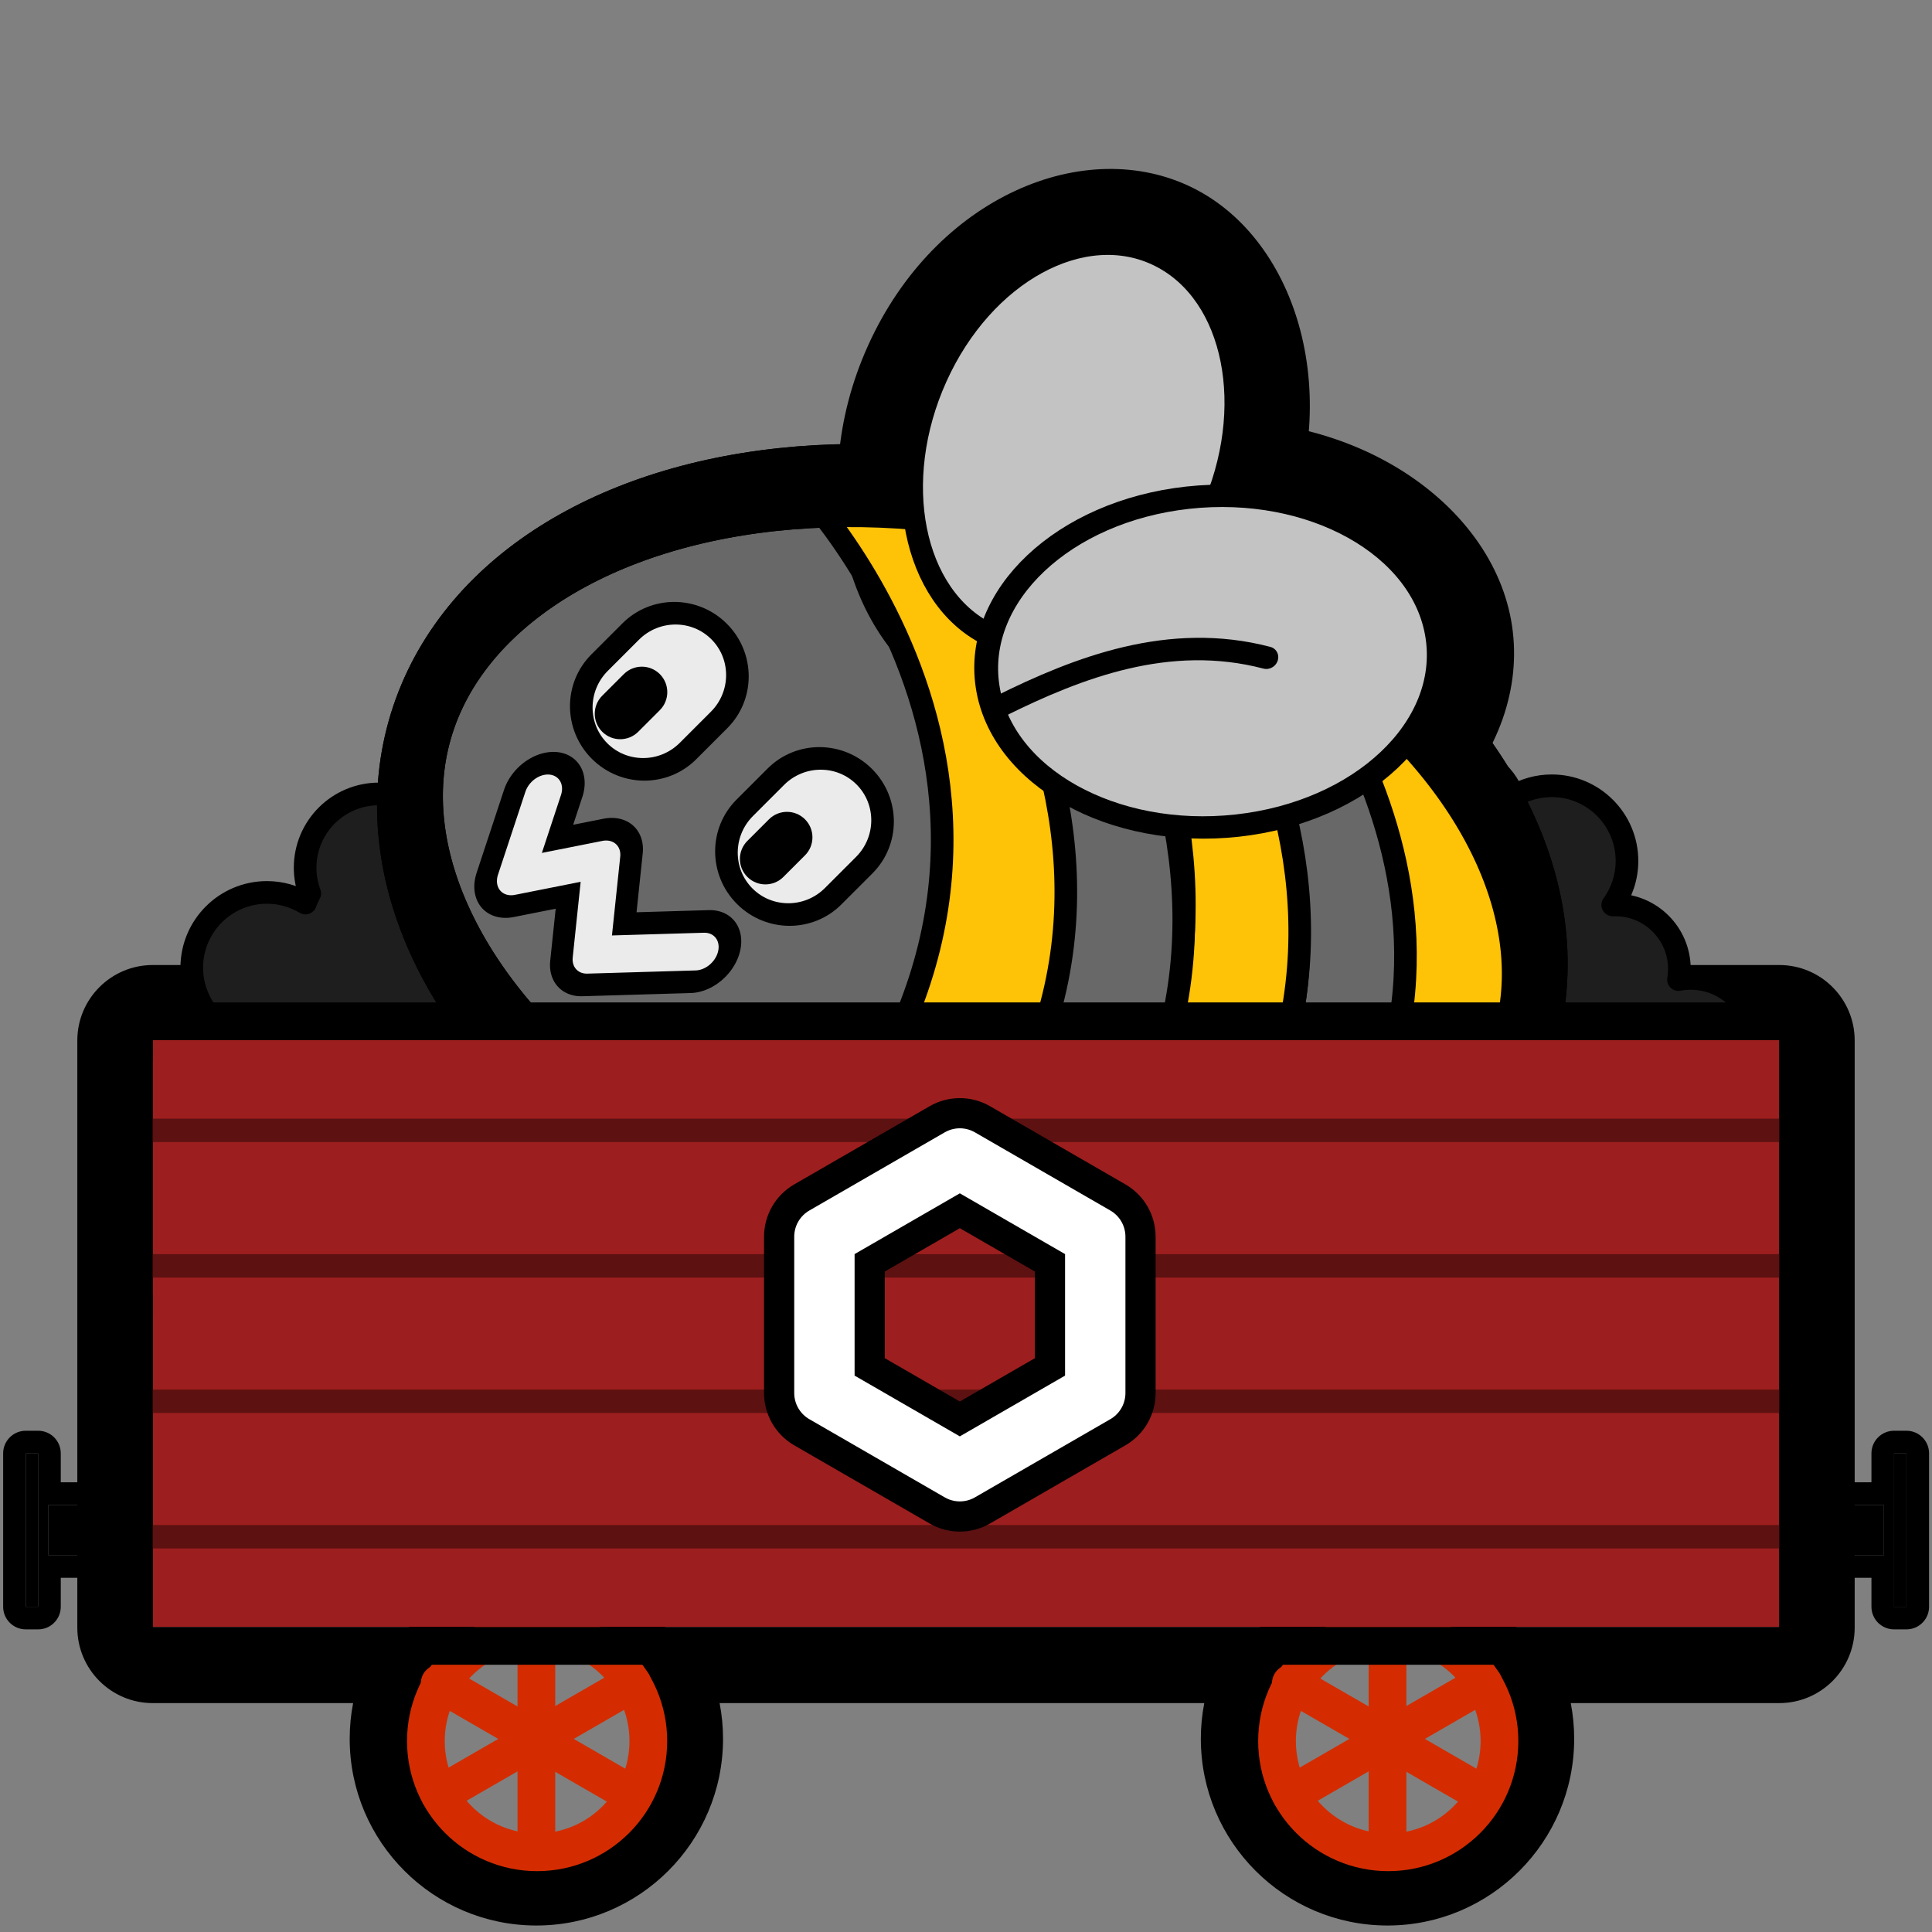 <?xml version="1.0" encoding="UTF-8" standalone="no"?>
<!DOCTYPE svg PUBLIC "-//W3C//DTD SVG 1.1//EN" "http://www.w3.org/Graphics/SVG/1.1/DTD/svg11.dtd">
<svg width="100%" height="100%" viewBox="0 0 256 256" version="1.1" xmlns="http://www.w3.org/2000/svg" xmlns:xlink="http://www.w3.org/1999/xlink" xml:space="preserve" xmlns:serif="http://www.serif.com/" style="fill-rule:evenodd;clip-rule:evenodd;stroke-linejoin:round;stroke-miterlimit:2;">
    <rect x="0" y="0" width="256" height="256" fill="#808080" stroke="none"/>
    <g transform="matrix(1,0,0,1,-281,-1686)">
        <g id="blobbee_train_wagon" transform="matrix(1,0,0,1,281,1686)">
            <rect x="0" y="0" width="256" height="256" style="fill:none;"/>
            <g transform="matrix(1,0,0,1,-562,-1686)">
                <path d="M767.572,1909.67C768.232,1911.8 768.587,1914.06 768.587,1916.4C768.587,1928.95 758.4,1939.14 745.853,1939.14C733.305,1939.14 723.118,1928.95 723.118,1916.4C723.118,1914.06 723.473,1911.8 724.134,1909.67L654.79,1909.67C655.45,1911.8 655.806,1914.06 655.806,1916.4C655.806,1928.95 645.619,1939.14 633.071,1939.14C620.523,1939.14 610.336,1928.95 610.336,1916.4C610.336,1914.06 610.692,1911.8 611.352,1909.67L582.245,1909.67C577.827,1909.67 574.245,1906.09 574.245,1901.67L574.245,1823.87C574.245,1819.45 577.827,1815.87 582.245,1815.87L797.755,1815.87C802.173,1815.87 805.755,1819.45 805.755,1823.87L805.755,1901.67C805.755,1906.09 802.173,1909.67 797.755,1909.67L767.572,1909.67ZM745.853,1901.67C737.72,1901.67 731.118,1908.27 731.118,1916.4C731.118,1924.53 737.72,1931.14 745.853,1931.14C753.985,1931.14 760.587,1924.53 760.587,1916.4C760.587,1908.27 753.985,1901.67 745.853,1901.67ZM797.755,1901.67L797.755,1823.87L582.245,1823.87L582.245,1901.67L797.755,1901.67ZM633.071,1901.67C624.939,1901.67 618.336,1908.27 618.336,1916.4C618.336,1924.53 624.939,1931.14 633.071,1931.14C641.203,1931.14 647.806,1924.53 647.806,1916.4C647.806,1908.27 641.203,1901.67 633.071,1901.67Z"/>
                <path d="M770.134,1911.67C770.431,1913.2 770.587,1914.78 770.587,1916.4C770.587,1930.05 759.504,1941.14 745.853,1941.14C732.201,1941.14 721.118,1930.05 721.118,1916.4C721.118,1914.78 721.274,1913.2 721.571,1911.67L657.352,1911.67C657.65,1913.2 657.806,1914.78 657.806,1916.4C657.806,1930.05 646.723,1941.14 633.071,1941.14C619.42,1941.14 608.336,1930.05 608.336,1916.4C608.336,1914.78 608.492,1913.2 608.79,1911.67L582.245,1911.67C576.722,1911.67 572.245,1907.19 572.245,1901.67L572.245,1823.87C572.245,1818.35 576.722,1813.87 582.245,1813.87L797.755,1813.87C803.278,1813.87 807.755,1818.35 807.755,1823.87L807.755,1901.67C807.755,1907.19 803.278,1911.67 797.755,1911.67L770.134,1911.67ZM797.755,1901.67L797.755,1823.87L582.245,1823.87L582.245,1901.67L797.755,1901.67ZM633.071,1901.67C624.939,1901.67 618.336,1908.27 618.336,1916.4C618.336,1924.53 624.939,1931.14 633.071,1931.14C641.203,1931.14 647.806,1924.53 647.806,1916.4C647.806,1908.27 641.203,1901.67 633.071,1901.67ZM745.853,1901.67C737.72,1901.67 731.118,1908.27 731.118,1916.4C731.118,1924.53 737.72,1931.14 745.853,1931.14C753.985,1931.14 760.587,1924.53 760.587,1916.4C760.587,1908.27 753.985,1901.67 745.853,1901.67Z"/>
            </g>
            <g transform="matrix(1,0,0,1,14.296,-1.485)">
                <g transform="matrix(1.02,0,0,1.02,-575.219,-1720.85)">
                    <path d="M619.698,1892.45C632.002,1892.45 641.991,1902.44 641.991,1914.74C641.991,1927.04 632.002,1937.03 619.698,1937.03C607.395,1937.03 597.406,1927.04 597.406,1914.74C597.406,1902.44 607.395,1892.45 619.698,1892.45ZM619.698,1900.29C611.724,1900.29 605.25,1906.77 605.25,1914.74C605.25,1922.71 611.724,1929.19 619.698,1929.19C627.672,1929.19 634.146,1922.71 634.146,1914.74C634.146,1906.77 627.672,1900.29 619.698,1900.29Z"/>
                    <circle cx="619.698" cy="1914.74" r="14.448" style="fill:none;stroke:rgb(212,44,0);stroke-width:4.9px;"/>
                </g>
                <g transform="matrix(1,0,0,1,-562,-1686)">
                    <path d="M618.776,1903.15L618.776,1932.62" style="fill:none;stroke:rgb(212,44,0);stroke-width:5px;stroke-linecap:round;stroke-miterlimit:1.5;"/>
                </g>
                <g transform="matrix(0.5,-0.866,0.866,0.5,-1913.55,-191.182)">
                    <path d="M618.776,1903.15L618.776,1932.62" style="fill:none;stroke:rgb(212,44,0);stroke-width:5px;stroke-linecap:round;stroke-miterlimit:1.5;"/>
                </g>
                <g transform="matrix(-0.5,-0.866,0.866,-0.5,-1294.77,1726.7)">
                    <path d="M618.776,1903.15L618.776,1932.62" style="fill:none;stroke:rgb(212,44,0);stroke-width:5px;stroke-linecap:round;stroke-miterlimit:1.5;"/>
                </g>
            </g>
            <g transform="matrix(1,0,0,1,127.077,-1.485)">
                <g transform="matrix(1.02,0,0,1.02,-575.219,-1720.85)">
                    <path d="M619.698,1892.45C632.002,1892.45 641.991,1902.44 641.991,1914.74C641.991,1927.04 632.002,1937.03 619.698,1937.03C607.395,1937.03 597.406,1927.04 597.406,1914.74C597.406,1902.44 607.395,1892.45 619.698,1892.45ZM619.698,1900.29C611.724,1900.29 605.25,1906.77 605.25,1914.74C605.25,1922.71 611.724,1929.19 619.698,1929.19C627.672,1929.19 634.146,1922.71 634.146,1914.74C634.146,1906.77 627.672,1900.29 619.698,1900.29Z"/>
                    <circle cx="619.698" cy="1914.74" r="14.448" style="fill:none;stroke:rgb(212,44,0);stroke-width:4.9px;"/>
                </g>
                <g transform="matrix(1,0,0,1,-562,-1686)">
                    <path d="M618.776,1903.15L618.776,1932.62" style="fill:none;stroke:rgb(212,44,0);stroke-width:5px;stroke-linecap:round;stroke-miterlimit:1.5;"/>
                </g>
                <g transform="matrix(0.5,-0.866,0.866,0.5,-1913.55,-191.182)">
                    <path d="M618.776,1903.15L618.776,1932.62" style="fill:none;stroke:rgb(212,44,0);stroke-width:5px;stroke-linecap:round;stroke-miterlimit:1.5;"/>
                </g>
                <g transform="matrix(-0.5,-0.866,0.866,-0.5,-1294.77,1726.7)">
                    <path d="M618.776,1903.15L618.776,1932.62" style="fill:none;stroke:rgb(212,44,0);stroke-width:5px;stroke-linecap:round;stroke-miterlimit:1.5;"/>
                </g>
            </g>
            <g transform="matrix(1,0,0,1,-564.007,-1677.76)">
                <path d="M582.245,1821.64C582.361,1821.65 582.476,1821.67 582.59,1821.7C582.512,1821.23 582.471,1820.76 582.471,1820.28C582.471,1815.6 586.268,1811.8 590.943,1811.8C591.064,1811.8 591.183,1811.81 591.302,1811.81C590.115,1810.17 589.416,1808.15 589.416,1805.98C589.416,1800.48 593.88,1796.01 599.38,1796.01C601.243,1796.01 602.987,1796.53 604.479,1797.42C604.634,1796.98 604.825,1796.55 605.051,1796.14C604.655,1795.08 604.438,1793.93 604.438,1792.74C604.438,1787.34 608.819,1782.96 614.215,1782.96C617.749,1782.96 620.848,1784.84 622.566,1787.65C623.189,1787.53 623.833,1787.46 624.493,1787.46C624.805,1787.46 625.114,1787.48 625.418,1787.5C625.593,1787.48 625.769,1787.46 625.946,1787.45C627.571,1784.15 630.968,1781.88 634.892,1781.88C636.755,1781.88 638.499,1782.39 639.991,1783.28C641.108,1780.09 644.147,1777.8 647.718,1777.8C649.007,1777.8 650.226,1778.1 651.311,1778.63C652.935,1775.48 656.221,1773.32 660.005,1773.32C662.021,1773.32 663.895,1773.93 665.452,1774.98L665.454,1774.98C667.317,1774.98 669.061,1775.49 670.553,1776.38C671.67,1773.19 674.709,1770.9 678.28,1770.9C679.568,1770.9 680.788,1771.2 681.873,1771.73C683.497,1768.58 686.783,1766.43 690.567,1766.43C691.548,1766.43 692.496,1766.57 693.39,1766.84C694.424,1762.55 698.29,1759.36 702.895,1759.36C706.679,1759.36 709.965,1761.52 711.589,1764.67C712.674,1764.13 713.893,1763.84 715.182,1763.84C718.753,1763.84 721.792,1766.13 722.909,1769.32C724.401,1768.43 726.145,1767.92 728.008,1767.92C732.864,1767.92 736.914,1771.4 737.794,1776C739.547,1774.34 741.912,1773.32 744.513,1773.32C748.298,1773.32 751.583,1775.48 753.207,1778.63C754.292,1778.1 755.512,1777.8 756.8,1777.8C760.371,1777.8 763.41,1780.09 764.527,1783.28C766.019,1782.39 767.763,1781.88 769.626,1781.88C775.125,1781.88 779.59,1786.34 779.59,1791.84C779.59,1794.02 778.89,1796.03 777.704,1797.67C777.822,1797.67 777.942,1797.67 778.062,1797.67C782.738,1797.67 786.534,1801.46 786.534,1806.14C786.534,1806.62 786.494,1807.1 786.415,1807.56C786.945,1807.46 787.491,1807.41 788.049,1807.41C792.861,1807.41 796.767,1811.31 796.767,1816.12C796.767,1818.39 791.752,1833.57 790.332,1835.12C790.332,1835.12 781.424,1837.84 770.033,1839.79C769.101,1842.28 768.253,1844.25 767.789,1844.75C767.789,1844.75 721.214,1858.97 704.872,1845.77L704.547,1845.48C695.312,1848.01 663.311,1855.87 647.532,1847.91C646.176,1848.2 644.742,1848.5 643.249,1848.79L641.591,1850.27C627.991,1861.26 593.453,1853.25 582.245,1850.26L582.245,1821.64Z" style="fill:rgb(31,30,30);stroke:black;stroke-width:3px;stroke-linecap:round;stroke-miterlimit:1.5;"/>
            </g>
            <g id="Bee" transform="matrix(0.434,0.434,-0.434,0.434,131.269,0.388)">
                <g id="Body" transform="matrix(0.994,-0.574,0.761,1.283,-120.17,92.605)">
                    <ellipse cx="168.926" cy="110.515" rx="107.942" ry="55.376" style="fill:rgb(104,104,104);stroke:black;stroke-width:12.16px;stroke-linecap:round;stroke-miterlimit:1.5;"/>
                </g>
                <g id="Wings-outline" serif:id="Wings outline" transform="matrix(0.96,0.127,-0.127,0.96,7.569,-6.443)">
                    <g transform="matrix(1.177,-0.575,0.651,1.214,-55.893,35.953)">
                        <path d="M87.621,9.333C107.672,9.333 126.021,28.821 126.021,54.727C126.021,81.19 107.128,101.049 86.645,101.049C66.594,101.049 48.245,81.56 48.245,55.654C48.245,29.191 67.138,9.333 87.621,9.333ZM87.133,21.55C72.762,21.55 61.095,36.624 61.095,55.191C61.095,73.758 72.762,88.832 87.133,88.832C101.504,88.832 113.171,73.758 113.171,55.191C113.171,36.624 101.504,21.55 87.133,21.55Z"/>
                    </g>
                    <g transform="matrix(1.243,0.685,-0.776,1.283,74.269,-72.812)">
                        <path d="M86.653,10.321C106.659,10.321 125.028,29.797 125.028,55.646C125.028,80.948 107.197,100.06 87.613,100.06C67.607,100.06 49.237,80.584 49.237,54.736C49.237,29.434 67.069,10.321 86.653,10.321ZM87.133,21.55C72.762,21.55 61.095,36.624 61.095,55.191C61.095,73.758 72.762,88.832 87.133,88.832C101.504,88.832 113.171,73.758 113.171,55.191C113.171,36.624 101.504,21.55 87.133,21.55Z"/>
                    </g>
                </g>
                <g id="Stripes" transform="matrix(1,0,0,1,4.427,10.012)">
                    <g transform="matrix(1,-7.43708e-18,-7.43708e-18,1,92.346,-63.841)">
                        <path d="M37.588,107.021C36.302,108.044 130.102,103.736 138.911,199.269C185.818,73.536 38.054,97.55 37.588,107.021Z" style="fill:rgb(254,194,7);stroke:black;stroke-width:4.88px;stroke-linecap:round;stroke-miterlimit:1.5;"/>
                    </g>
                    <g transform="matrix(1,-7.43708e-18,-7.43708e-18,1,73.491,-52.642)">
                        <path d="M157.766,189.064C152.141,96.884 58.714,94.709 59.225,91.972L24.408,104.867C24.408,104.867 137.219,103.115 141.236,211.738L154.889,190.72" style="fill:rgb(104,104,104);stroke:black;stroke-width:4.88px;stroke-linecap:round;stroke-miterlimit:1.5;"/>
                    </g>
                    <g transform="matrix(1,-7.43708e-18,-7.43708e-18,1,55.573,-39.821)">
                        <path d="M138.184,221.282L158.96,198.917C155.015,90.156 39.958,88.264 39.959,88.304L21.516,99.184C21.345,99.215 140.506,108.796 138.184,221.282Z" style="fill:rgb(254,194,7);stroke:black;stroke-width:4.88px;stroke-linecap:round;stroke-miterlimit:1.5;"/>
                    </g>
                    <g transform="matrix(1,-7.43708e-18,-7.43708e-18,1,25.979,-19.002)">
                        <path d="M52.67,78.448L32.777,93.969C32.777,93.969 147.14,105.355 145.924,216.369L167.401,201.973C175.368,91.857 51.46,79.379 49.702,80.764" style="fill:rgb(104,104,104);stroke:black;stroke-width:4.88px;stroke-linecap:round;stroke-miterlimit:1.5;"/>
                    </g>
                    <g transform="matrix(1,-7.43708e-18,-7.43708e-18,1,-0.424,-0.546)">
                        <path d="M54.907,77.629L39.992,93.485C39.992,93.485 145.269,94.435 147.67,208.921L172.327,197.913C176.533,83.454 58.325,78.845 54.907,77.629Z" style="fill:rgb(254,194,7);stroke:black;stroke-width:4.88px;stroke-linecap:round;stroke-miterlimit:1.5;"/>
                    </g>
                </g>
                <g id="Body-outline" serif:id="Body outline" transform="matrix(0.994,-0.574,0.761,1.283,-120.17,92.605)">
                    <ellipse cx="168.926" cy="110.515" rx="107.942" ry="55.376" style="fill:none;stroke:black;stroke-width:12.16px;stroke-linecap:round;stroke-miterlimit:1.5;"/>
                </g>
                <g id="Wings" transform="matrix(0.96,0.127,-0.127,0.96,7.569,-6.443)">
                    <g id="Back-wing" serif:id="Back wing" transform="matrix(1.177,-0.575,0.651,1.214,-55.893,35.953)">
                        <ellipse cx="87.133" cy="55.191" rx="26.038" ry="33.641" style="fill:rgb(195,195,195);stroke:black;stroke-width:3.68px;stroke-linecap:round;stroke-miterlimit:1.5;"/>
                    </g>
                    <g id="Front-wing" serif:id="Front wing" transform="matrix(0.947,0,0,0.999,5.868,0.314)">
                        <g id="Front-wing-main" serif:id="Front wing main" transform="matrix(1.313,0.686,-0.82,1.284,72.244,-73.198)">
                            <ellipse cx="87.133" cy="55.191" rx="26.038" ry="33.641" style="fill:rgb(195,195,195);stroke:black;stroke-width:3.53px;stroke-linecap:round;stroke-miterlimit:1.5;"/>
                        </g>
                        <path id="Front-wing-line" serif:id="Front wing line" d="M119.334,101.013C123.249,82.03 129.669,61.104 148.451,47.276" style="fill:none;stroke:black;stroke-width:5.18px;stroke-linecap:round;stroke-miterlimit:1.5;"/>
                    </g>
                </g>
                <g id="Face" transform="matrix(1,0,0,1,-3.895,1.368)">
                    <g id="Mouth" transform="matrix(0.659,-1.17246e-18,-3.87825e-17,0.848,3.907,42.299)">
                        <path d="M79.429,171.352L92.31,191.237L108.219,172.744L128,191.722L152.351,171.648" style="fill:none;stroke:black;stroke-width:23.58px;stroke-linecap:round;"/>
                        <path d="M79.429,171.352L92.31,191.237L108.219,172.744L128,191.722L152.351,171.648" style="fill:none;stroke:rgb(235,235,235);stroke-width:10.72px;stroke-linecap:round;stroke-miterlimit:1.5;"/>
                    </g>
                    <g id="Eyes" transform="matrix(0.856,0.125,-0.125,0.856,35.143,7.154)">
                        <g id="Right-eye" serif:id="Right eye" transform="matrix(1.568,-0.229,0.216,1.479,-150.38,17.236)">
                            <path d="M154.615,113.255C154.615,107.493 150.203,102.815 144.77,102.815C139.336,102.815 134.924,107.493 134.924,113.255L134.924,120.6C134.924,126.362 139.336,131.04 144.77,131.04C150.203,131.04 154.615,126.362 154.615,120.6L154.615,113.255Z" style="fill:rgb(235,235,235);stroke:black;stroke-width:3.66px;stroke-linecap:round;stroke-miterlimit:1.5;"/>
                        </g>
                        <g id="Right-eye1" serif:id="Right eye" transform="matrix(0.639,-0.093,0.104,0.713,-4.685,94.519)">
                            <path d="M154.615,111.64C154.615,106.77 150.203,102.815 144.77,102.815C139.336,102.815 134.924,106.77 134.924,111.64L134.924,122.216C134.924,127.086 139.336,131.04 144.77,131.04C150.203,131.04 154.615,127.086 154.615,122.216L154.615,111.64Z"/>
                        </g>
                        <g id="Left-eye" serif:id="Left eye" transform="matrix(1.568,-0.229,0.216,1.479,-201.077,24.634)">
                            <path d="M154.615,113.255C154.615,107.493 150.203,102.815 144.77,102.815C139.336,102.815 134.924,107.493 134.924,113.255L134.924,120.6C134.924,126.362 139.336,131.04 144.77,131.04C150.203,131.04 154.615,126.362 154.615,120.6L154.615,113.255Z" style="fill:rgb(235,235,235);stroke:black;stroke-width:3.66px;stroke-linecap:round;stroke-miterlimit:1.5;"/>
                        </g>
                        <g id="Right-eye2" serif:id="Right eye" transform="matrix(0.639,-0.093,0.104,0.713,-55.382,101.917)">
                            <path d="M154.615,111.64C154.615,106.77 150.203,102.815 144.77,102.815C139.336,102.815 134.924,106.77 134.924,111.64L134.924,122.216C134.924,127.086 139.336,131.04 144.77,131.04C150.203,131.04 154.615,127.086 154.615,122.216L154.615,111.64Z"/>
                        </g>
                    </g>
                </g>
            </g>
            <g transform="matrix(1,0,0,1.069,0,-9.565)">
                <g transform="matrix(1,0,0,1,-558.755,-1626.36)">
                    <rect x="579" y="1764.24" width="215.51" height="72.746" style="fill:rgb(157,30,30);"/>
                    <path d="M799.51,1764.24L799.51,1836.98C799.51,1839.57 797.271,1841.66 794.51,1841.66L579,1841.66C576.238,1841.66 574,1839.57 574,1836.98L574,1764.24C574,1761.65 576.238,1759.56 579,1759.56L794.51,1759.56C797.271,1759.56 799.51,1761.65 799.51,1764.24ZM794.51,1764.24L579,1764.24L579,1836.98L794.51,1836.98L794.51,1764.24Z"/>
                </g>
                <g>
                    <g transform="matrix(1,0,0,1,-562,-1677.42)">
                        <path d="M582.245,1826.48L797.755,1826.48" style="fill:none;stroke:rgb(93,17,17);stroke-width:2.9px;stroke-miterlimit:1.5;"/>
                    </g>
                    <g transform="matrix(1,0,0,1,-562,-1660.63)">
                        <path d="M582.245,1826.48L797.755,1826.48" style="fill:none;stroke:rgb(93,17,17);stroke-width:2.9px;stroke-miterlimit:1.5;"/>
                    </g>
                    <g transform="matrix(1,0,0,1,-562,-1643.84)">
                        <path d="M582.245,1826.48L797.755,1826.48" style="fill:none;stroke:rgb(93,17,17);stroke-width:2.9px;stroke-miterlimit:1.5;"/>
                    </g>
                    <g transform="matrix(1,0,0,1,-562,-1627.05)">
                        <path d="M582.245,1826.48L797.755,1826.48" style="fill:none;stroke:rgb(93,17,17);stroke-width:2.9px;stroke-miterlimit:1.5;"/>
                    </g>
                </g>
            </g>
            <g transform="matrix(0.909,0,0,0.909,29.545,-6.761)">
                <path d="M111.812,168.69L131.552,180.087C134.275,181.658 135.952,184.564 135.952,187.707L135.952,210.501C135.952,213.645 134.275,216.55 131.552,218.122L111.812,229.519C109.089,231.091 105.735,231.091 103.012,229.519L83.272,218.122C80.549,216.55 78.872,213.645 78.872,210.501L78.872,187.707C78.872,184.564 80.549,181.658 83.272,180.087L103.012,168.69C105.735,167.118 109.089,167.118 111.812,168.69ZM107.412,176.31L87.672,187.707L87.672,210.501L107.412,221.898L127.152,210.501L127.152,187.707L107.412,176.31Z"/>
                <path d="M107.412,176.31L127.152,187.707L127.152,210.501L107.412,221.898L87.672,210.501L87.672,187.707L107.412,176.31ZM107.412,186.472L96.472,192.788L96.472,205.421L107.412,211.737L118.352,205.421L118.352,192.788L107.412,186.472Z"/>
                <path d="M107.412,176.31L127.152,187.707L127.152,210.501L107.412,221.898L87.672,210.501L87.672,187.707L107.412,176.31Z" style="fill:none;stroke:white;stroke-width:8.8px;stroke-linecap:round;stroke-miterlimit:1.5;"/>
            </g>
            <g transform="matrix(1,0,0,1,-556.454,-1692.53)">
                <path d="M806.078,1891.94L806.078,1898.6L800.962,1898.6L800.962,1891.94L806.078,1891.94ZM809.065,1885.11L809.065,1905.43L807.43,1905.43L807.43,1885.11L809.065,1885.11Z"/>
                <path d="M804.43,1888.94L804.43,1885.11C804.43,1883.45 805.773,1882.11 807.43,1882.11L809.065,1882.11C810.722,1882.11 812.065,1883.45 812.065,1885.11L812.065,1905.43C812.065,1907.09 810.722,1908.43 809.065,1908.43L807.43,1908.43C805.773,1908.43 804.43,1907.09 804.43,1905.43L804.43,1901.6L800.962,1901.6C799.305,1901.6 797.962,1900.26 797.962,1898.6L797.962,1891.94C797.962,1890.28 799.305,1888.94 800.962,1888.94L804.43,1888.94ZM809.065,1885.11L807.43,1885.11L807.43,1905.43L809.065,1905.43L809.065,1885.11ZM806.078,1891.94L800.962,1891.94L800.962,1898.6L806.078,1898.6L806.078,1891.94Z"/>
            </g>
            <g transform="matrix(-1,0,0,1,812.483,-1692.53)">
                <path d="M806.078,1891.94L806.078,1898.6L800.962,1898.6L800.962,1891.94L806.078,1891.94ZM809.065,1885.11L809.065,1905.43L807.43,1905.43L807.43,1885.11L809.065,1885.11Z"/>
                <path d="M804.43,1888.94L800.962,1888.94C799.305,1888.94 797.962,1890.28 797.962,1891.94L797.962,1898.6C797.962,1900.26 799.305,1901.6 800.962,1901.6L804.43,1901.6L804.43,1905.43C804.43,1907.09 805.773,1908.43 807.43,1908.43L809.065,1908.43C810.722,1908.43 812.065,1907.09 812.065,1905.43L812.065,1885.11C812.065,1883.45 810.722,1882.11 809.065,1882.11L807.43,1882.11C805.773,1882.11 804.43,1883.45 804.43,1885.11L804.43,1888.94ZM809.065,1885.11L809.065,1905.43L807.43,1905.43L807.43,1885.11L809.065,1885.11ZM806.078,1891.94L806.078,1898.6L800.962,1898.6L800.962,1891.94L806.078,1891.94Z"/>
            </g>
        </g>
    </g>
</svg>
